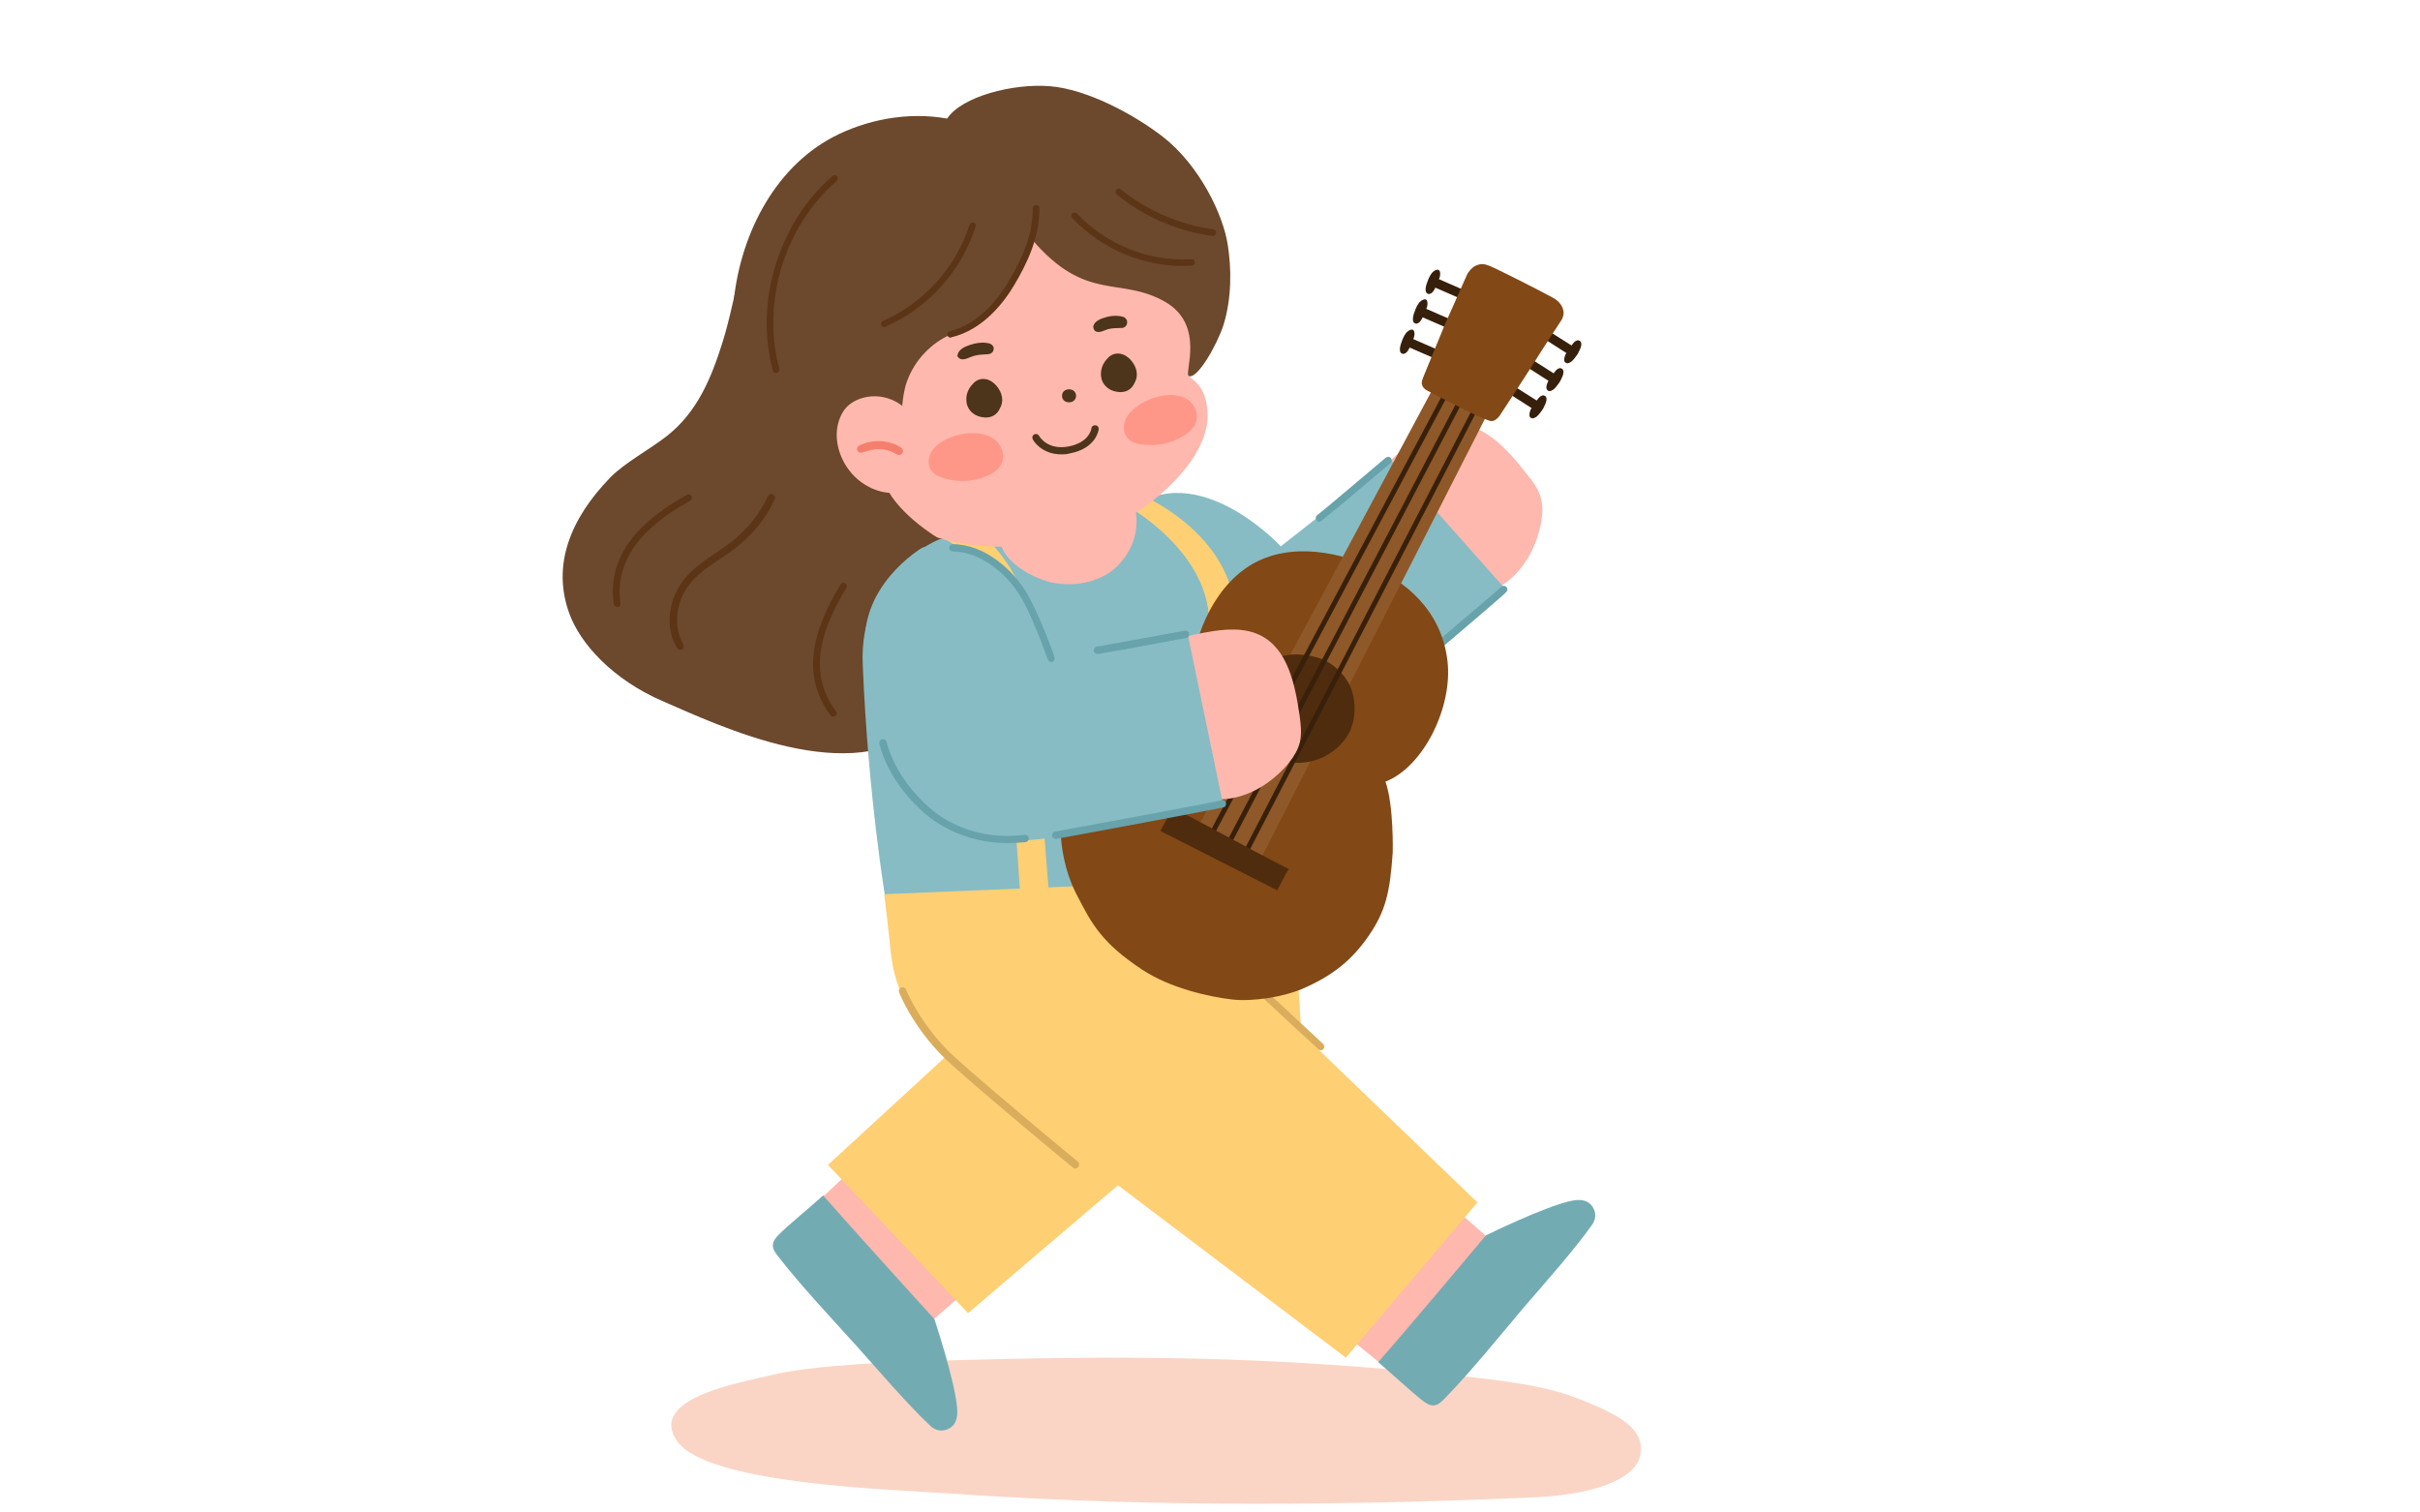 <?xml version="1.0" encoding="utf-8"?>
<!-- Generator: Adobe Illustrator 27.7.0, SVG Export Plug-In . SVG Version: 6.00 Build 0)  -->
<svg version="1.1" id="레이어_1" xmlns="http://www.w3.org/2000/svg" xmlns:xlink="http://www.w3.org/1999/xlink" x="0px"
	 y="0px" viewBox="0 0 800 500" style="enable-background:new 0 0 800 500;" xml:space="preserve">
<style type="text/css">
	.st0{fill:#FAD5C5;}
	.st1{fill:#6C482D;}
	.st2{fill:#5C3416;}
	.st3{fill:#FFB8AE;}
	.st4{fill:#73ABB3;}
	.st5{fill:#87BCC4;}
	.st6{fill:#FFCF73;}
	.st7{fill:#68A2AB;}
	.st8{fill:#D9AD5B;}
	.st9{fill:#F57F6D;}
	.st10{fill:#4C351B;}
	.st11{fill:#FF9788;}
	.st12{fill:#824815;}
	.st13{fill:#8F5828;}
	.st14{fill:#4F2C0D;}
	.st15{fill:#38200B;}
	.st16{fill:#37200B;}
</style>
<g>
	<path class="st0" d="M481.1,454.7c-63.4-6.5-108.1-6.7-170.8-4.9c-12.1,0.3-40.9,1.3-54.9,4.7c-11.2,2.7-41.5,7.8-31.5,22
		c10.1,14.2,71,15.9,89.8,17.2c54.5,3.8,115.7,4.7,193.3,1.3c18.8-0.8,34.5-5.7,35.4-14.8c0.8-7.8-6.2-12.3-21.9-18.3
		C510.4,458,494.7,456.1,481.1,454.7z"/>
</g>
<g>
	<g>
		<path class="st1" d="M249,76c-4.8,11.9-6.3,24.8-10.1,37c-3.8,12.2-8.5,23.3-18.4,31.1c-5.3,4.2-14.2,9-18.8,13.8
			c-13.5,13.9-19.2,29.3-13.5,44.9c3.6,10,14.4,21.9,30.9,29c18.5,8,63.1,29.5,86.7,7.8c16.6-15.3,17.7-55.4,28.3-74.9
			c8.9-16.4,14.4-33.1,6.4-65.2C325.9,40.9,257,56.2,249,76z"/>
	</g>
	<g>
		<path class="st2" d="M224.8,214.8c-0.4,0-0.8-0.2-1-0.6c-4.3-7.1-2.8-17.1,3.4-23.9c2.7-2.9,6-5.2,9.3-7.4
			c1.7-1.2,3.5-2.4,5.1-3.6c5.4-4.2,9.6-9.5,12.3-15.3c0.3-0.6,1-0.9,1.6-0.6c0.6,0.3,0.9,1,0.6,1.6c-2.8,6.2-7.3,11.8-13,16.2
			c-1.7,1.3-3.5,2.5-5.3,3.7c-3.3,2.2-6.4,4.3-8.8,7c-5.5,6-6.8,14.9-3.1,21.1c0.3,0.6,0.2,1.3-0.4,1.7
			C225.3,214.8,225.1,214.8,224.8,214.8z"/>
	</g>
	<g>
		<path class="st2" d="M204,200.6c-0.5,0-1-0.4-1.1-0.9c-2.6-18.7,12.6-29.6,24.2-36.1c0.5-0.3,1.2-0.1,1.5,0.4
			c0.3,0.5,0.1,1.2-0.4,1.5c-11.1,6.2-25.5,16.5-23.1,34c0.1,0.6-0.3,1.1-0.9,1.2C204.1,200.6,204,200.6,204,200.6z"/>
	</g>
	<g>
		<path class="st2" d="M275.5,236.9c-0.3,0-0.6-0.1-0.9-0.4c-11.4-15-3.6-31.9,3.3-43.3c0.3-0.5,1-0.7,1.5-0.4
			c0.5,0.3,0.7,1,0.4,1.5c-6.6,10.9-14.1,26.9-3.4,40.9c0.4,0.5,0.3,1.1-0.2,1.5C276,236.8,275.8,236.9,275.5,236.9z"/>
	</g>
	<g>
		<g>
			<g>
				<path class="st3" d="M426.9,332.2c-53.3,47.7-129.4,113.6-129.4,113.6l-36.2-40.2c0,0,67.9-62.9,125-118.7L426.9,332.2z"/>
			</g>
		</g>
		<g>
			<g>
				<path class="st4" d="M308.9,436.1c0,0,6.8,20.4,7.5,29.4c0.1,1.1,0.3,4-1.4,5.8c-1.5,1.6-4.7,2.6-7.4,0.1
					c-7.2-6.7-17.4-18.6-24.4-26.4c-8.4-9.3-18.3-19.8-26-29.7c-0.9-1.1-1.8-2.4-1.7-3.8c0.1-1.5,1.2-2.6,2.2-3.6
					c3-3,9.9-8.6,14.4-12.7C283,407.6,308.9,436.1,308.9,436.1z"/>
			</g>
		</g>
		<g>
			<g>
				<path class="st5" d="M292.8,297.7l134.1-5.7c-0.5,0.5-2.8-94-2.8-94c-3.1-16.5-10.5-25.9-21.5-30.5c-5.6-2.3-11.7-3.1-17.7-2.4
					l-29.6,3.2l-44.8,10c0,0-26.7,10.4-25.3,41.5C287,263.6,292.8,297.7,292.8,297.7z"/>
			</g>
		</g>
	</g>
	<g>
		<polygon class="st6" points="273.7,385.1 351.2,313.8 364.6,292.8 426.9,289.8 430.1,340.2 320,434.1 		"/>
	</g>
	<g>
		<g>
			<path class="st3" d="M484,196.3c13.2,1.7,23.5-10.7,25.6-24.5c0.4-2.5,0.4-5-0.3-7.4c-0.8-2.9-2.7-5.4-4.6-7.7
				c-6.4-8.2-14.3-17.1-24.5-16.5c-5.9,0.4-11.2,4-15.9,7.9c-4.2,3.5-8.3,7.3-10.7,12.3c-2.5,4.9-0.5,11.7,2.3,16.3
				c2.9,4.8,7.6,9.8,14.6,14.1C470.6,190.9,478.3,195.5,484,196.3z"/>
		</g>
		<g>
			<path class="st5" d="M423.4,180.6l36.4-28.5l37.2,41.9c0,0-16.8,15.1-40.7,36.4c-20.3,18.1-48,22.2-66.6,2.4
				c-3.6-3.8-17-19.7-19-22.3c-16.1-20.9-0.4-39.3-0.2-39.5C393.6,148.4,423.4,180.6,423.4,180.6z"/>
		</g>
		<g>
			<path class="st7" d="M436.1,172.5c-0.3,0-0.6-0.1-0.8-0.4c-0.4-0.4-0.5-1.2,0-1.7c0.1-0.1,0.2-0.2,0.4-0.3
				c1.5-1.1,14.1-11.8,22.4-18.8c0.5-0.4,1.3-0.4,1.7,0.1c0.4,0.5,0.4,1.3-0.1,1.7c-0.1,0-5.7,4.8-11.3,9.5c-3.3,2.8-5.9,5-7.8,6.5
				c-1.1,0.9-2,1.6-2.6,2.1c-0.3,0.3-0.6,0.5-0.7,0.6C436.8,172.3,436.4,172.5,436.1,172.5z"/>
		</g>
		<g>
			<path class="st7" d="M454.5,232.4c-0.3,0-0.7-0.1-0.9-0.4c-0.4-0.5-0.4-1.3,0.1-1.7c18.3-15.5,41.1-34.9,42.5-36.2
				c0.4-0.5,1.1-0.6,1.6-0.2c0.3,0.2,0.5,0.6,0.5,0.9c0,0.6-0.1,0.7-1.5,2c-0.7,0.6-1.7,1.5-3.1,2.7c-2.5,2.2-6.2,5.3-10.5,9
				c-8.7,7.4-19.4,16.5-28,23.7C455.1,232.3,454.8,232.4,454.5,232.4z"/>
		</g>
	</g>
	<g>
		<g>
			<g>
				<path class="st3" d="M372.2,305.5c54.5,46.3,130.1,112.8,130.1,112.8l-35,41.4c0,0-71.5-58.7-134.5-107.8L372.2,305.5z"/>
			</g>
		</g>
		<g>
			<g>
				<path class="st4" d="M491.2,408.4c0,0,19.3-9.5,28.1-11.4c1.1-0.2,3.9-0.8,5.9,0.6c1.8,1.3,3.2,4.3,1.1,7.3
					c-5.7,8.1-16,19.7-22.9,27.7c-8.1,9.6-17.1,20.8-25.9,29.8c-1,1-2.1,2.1-3.5,2.2c-1.4,0.1-2.7-0.8-3.9-1.7
					c-3.3-2.6-9.9-8.7-14.5-12.6C466.5,437.9,491.2,408.4,491.2,408.4z"/>
			</g>
		</g>
	</g>
	<g>
		<path class="st6" d="M326.3,359.1l118.6,89.7l43.5-51.3L378.7,292l-86.4,3.6c0,0,1.7,14.1,2.1,18.7
			C296.6,335.8,309.1,343.9,326.3,359.1z"/>
	</g>
	<g>
		<path class="st8" d="M355.5,293.5c-0.6,0-1.2-0.5-1.2-1.2c0-0.7,0.5-1.2,1.2-1.3l44.1-1.8c0.7,0,1.2,0.5,1.3,1.2
			c0,0.7-0.5,1.2-1.2,1.3L355.5,293.5C355.5,293.5,355.5,293.5,355.5,293.5z"/>
	</g>
	<g>
		<path class="st6" d="M379.1,164.6c0,0,25.8,11.4,29,35.5l7.2,92h-9.5l-6.2-89.4c-1.5-14.7-13.3-26.9-25.7-34.8h0L379.1,164.6z"/>
	</g>
	<g>
		<path class="st6" d="M379.1,164.6c0,0,25.8,11.4,29,35.5l7.2,92h-9.5l-6.2-89.4c-1.5-14.7-13.3-26.9-25.7-34.8h0L379.1,164.6z"/>
	</g>
	<g>
		<path class="st6" d="M321.3,174c0,0,16.3,11,18.3,30.1l7.2,92h-9.5l-6.2-89.4c-2.5-12.7-6.6-21.4-18.5-28.4L321.3,174z"/>
	</g>
	<g>
		<path class="st8" d="M436.6,347.2c-0.3,0-0.6-0.1-0.8-0.3l-41.1-38.2c-0.5-0.5-0.5-1.2-0.1-1.7c0.5-0.5,1.2-0.5,1.7-0.1l41.1,38.2
			c0.5,0.5,0.5,1.2,0.1,1.7C437.3,347.1,436.9,347.2,436.6,347.2z"/>
	</g>
	<g>
		<path class="st8" d="M355.5,386.3c-0.3,0-0.5-0.1-0.8-0.3c-0.3-0.2-26.8-22.1-40.2-34.1c-12-10.7-17.1-23.3-17.3-23.9
			c-0.2-0.6,0.1-1.3,0.7-1.6c0.6-0.2,1.3,0.1,1.6,0.7l0,0c0,0.1,5.1,12.6,16.7,22.9c13.4,12,39.8,33.8,40.1,34
			c0.5,0.4,0.6,1.2,0.2,1.7C356.2,386.1,355.9,386.3,355.5,386.3z"/>
	</g>
	<g>
		<g>
			<g>
				<path class="st3" d="M375.6,170.1l-3.1-16.8l-45.4,8.2l0.9,0.5l2.7,17c0.7,5.8,8.1,10.5,13.7,12.6c8.4,3.1,18.7,1.4,24.6-4.1
					C373.2,183.5,376.4,177.4,375.6,170.1z"/>
			</g>
		</g>
		<g>
			<g>
				<path class="st3" d="M373.4,65.9c5.6,3.8,10,9.3,12.6,16.8c1.1,3.1,4.2,9.7,5.4,12.8c3.5,8.7,3.9,17.6,1.7,27.1
					c-0.1,0.6,0,1.3,0.2,1.8c0.3,0.6,0.9,1,1.4,1.4c3.8,3,4.8,8.6,4.4,13.5c-0.4,4.8-3.3,10.5-6.2,14.3c-7.7,10.2-20,19-32,23.3
					c-13.6,4.9-38.1,5.2-51,0.8c-13.1-4.5-17.7-8.7-26.1-19.7c-8.4-11.1-12.7-25-12.6-38.9c0.1-12.2,3.6-24.8,12.2-33.6
					c4.1-4.2,13.9-13.9,19.2-16.5C321.4,59.6,354.2,52.8,373.4,65.9z"/>
			</g>
		</g>
		<g>
			<g>
				<path class="st1" d="M298.6,146.5c-6.5,2.1-5.3,15.1-5.3,15.1s3.1,7.6,16.8,16.3c0,0-4,1.3-8.2,0.5
					c-12.4-2.5-19.9-6.6-28.8-11.6c-5.7-3.2-11.6-9.5-15.4-14.8c-14.1-19.5-16.8-33.4-15.3-50.9c1.9-22.5,13.1-45.3,33-55.8
					c10.7-5.6,24.4-8.5,37.7-6.1c4.8-7.3,21.8-11.7,34-10.7c12.2,1,27.6,9.2,37.3,16.7c12.1,9.4,20,25.8,21.5,35.9
					c1.2,7.7,1.3,17.4-1.4,26.2c-2.1,6.6-8.7,18.2-11.5,17c-1.7-0.7,5.6-16.8-7.8-24.5c-15-8.6-26.1,0.4-44.1-20.7
					c0,0-5.4,23-25.5,30.9c-6.7,2.6-12.2,7.8-15.1,14.4c-0.5,1.2-1,2.4-1.3,3.7C296.8,138.3,299.3,146.4,298.6,146.5z"/>
			</g>
		</g>
		<g>
			<g>
				<g>
					<path class="st3" d="M306.1,148.9c2.1,5.2-1.6,11.4-6.8,13.3c-5.2,1.9-11.3,0-15.6-3.6c-6.5-5.4-9.4-15.4-5-22.5
						c1.4-2.3,3.8-3.8,6.6-4.6c7.4-2,15.2,2.1,17.9,9.4L306.1,148.9z"/>
				</g>
			</g>
		</g>
		<g>
			<g>
				<g>
					<path class="st9" d="M285.3,149.5c0.1,0,0.2-0.1,0.3-0.1c0.1,0,0.3-0.1,0.1,0c0.2-0.1,0.4-0.2,0.7-0.2c0.4-0.2,0.9-0.3,1.3-0.4
						c0.2,0,0.4-0.1,0.6-0.1c0.1,0,0.2,0,0.3-0.1c0,0,0.1,0,0.2,0c-0.1,0-0.2,0,0,0c0.4-0.1,0.9-0.1,1.3-0.1c0.5,0,0.9,0,1.4,0
						c0.2,0,0.4,0,0.6,0.1c0.2,0-0.1,0-0.1,0c0,0,0.1,0,0.2,0c0.1,0,0.2,0,0.4,0.1c0.9,0.2,1.8,0.4,2.6,0.8c0.1,0.1-0.1,0-0.1,0
						c0,0,0.1,0,0.1,0.1c0.1,0,0.2,0.1,0.3,0.1c0.2,0.1,0.4,0.2,0.6,0.3c0.3,0.2,0.6,0.4,1,0.4c0.5,0,1.1-0.3,1.3-0.8
						c0.6-1.5-1.5-2.2-2.5-2.7c-1.7-0.7-3.7-1.1-5.5-1.1c-2.2,0-4.4,0.5-6.4,1.5c-0.6,0.3-0.9,1.3-0.5,1.8
						C283.9,149.7,284.7,149.8,285.3,149.5L285.3,149.5z"/>
				</g>
			</g>
		</g>
		<g>
			<g>
				<path class="st2" d="M314.2,111.6c-0.5,0-0.9-0.3-1-0.8c-0.1-0.6,0.2-1.2,0.8-1.3c9.9-2.4,16.4-11.3,19.4-16.4
					c5.7-9.6,8-16.6,8-24.2c0-0.6,0.5-1.1,1.1-1.1c0,0,0,0,0,0c0.6,0,1.1,0.5,1.1,1.1c0,9.9-4.2,18.4-8.3,25.3
					c-3.2,5.4-10.1,14.8-20.8,17.3C314.4,111.6,314.3,111.6,314.2,111.6z"/>
			</g>
		</g>
		<g>
			<g>
				<path class="st2" d="M292.3,108.1c-0.4,0-0.8-0.2-1-0.6c-0.2-0.5,0-1.2,0.6-1.4c13.5-5.9,24.2-17.8,28.6-31.8
					c0.2-0.6,0.8-0.9,1.3-0.7c0.6,0.2,0.9,0.8,0.7,1.3c-4.6,14.6-15.7,27-29.8,33.1C292.6,108.1,292.4,108.1,292.3,108.1z"/>
			</g>
		</g>
		<g>
			<g>
				<path class="st2" d="M390.9,87.9c-2.7,0-5.4-0.2-8.1-0.7C372,85.4,362,80,354.5,72.1c-0.4-0.4-0.4-1.1,0-1.5
					c0.4-0.4,1.1-0.4,1.5,0c7.2,7.6,16.8,12.7,27,14.5c3.7,0.6,7.3,0.8,10.9,0.6c0.6,0,1.1,0.4,1.1,1s-0.4,1.1-1,1.1
					C393.1,87.9,392,87.9,390.9,87.9z"/>
			</g>
		</g>
		<g>
			<g>
				<path class="st2" d="M400.9,78c0,0-0.1,0-0.1,0c-11.6-1.6-22.5-6.3-31.6-13.7c-0.5-0.4-0.5-1-0.2-1.5c0.4-0.5,1-0.5,1.5-0.2
					c8.8,7.1,19.4,11.7,30.6,13.2c0.6,0.1,1,0.6,0.9,1.2C401.9,77.7,401.4,78,400.9,78z"/>
			</g>
		</g>
		<g>
			<g>
				<path class="st2" d="M256.5,123.3c-0.5,0-0.9-0.3-1-0.8c-3-11.2-2.7-23.2,0.9-34.9c3.6-11.6,10-21.8,18.8-29.4
					c0.4-0.4,1.1-0.3,1.5,0.1c0.4,0.4,0.3,1.1-0.1,1.5c-17.3,15-24.9,40-19,62.1c0.2,0.6-0.2,1.2-0.8,1.3
					C256.7,123.3,256.6,123.3,256.5,123.3z"/>
			</g>
		</g>
		<g>
			<g>
				<g>
					<path class="st10" d="M319.6,133.5c0.4,1.8,2,3.9,5,4.4c3.2,0.6,5.1-1,5.9-2.8c1.4-2.3,1-5.2-1.2-7.7c-0.8-0.9-2.1-1.9-3.7-2.1
						c-1.8-0.2-3.1,0.6-3.9,1.5C319.8,128.7,319.1,131,319.6,133.5z"/>
				</g>
			</g>
			<g>
				<g>
					<path class="st10" d="M364.1,125.1c0.4,1.8,2,3.9,5,4.4c3.2,0.6,5.1-1,5.9-2.8c1.4-2.3,1-5.2-1.2-7.7c-0.8-0.9-2.1-1.9-3.7-2.1
						c-1.8-0.2-3.1,0.6-3.9,1.5C364.3,120.3,363.6,122.7,364.1,125.1z"/>
				</g>
			</g>
			<g>
				<g>
					<g>
						<g>
							<path class="st10" d="M317.6,118.7c1.4,0.4,2.8-0.6,4.2-1c1.6-0.5,3.2-0.5,4.8-0.6c0.6,0,1.4-0.4,1.7-1
								c0.1-0.3,0.2-0.6,0.2-0.9c0-0.8-0.7-1.5-1.6-1.7c-2.1-0.5-4.5-0.1-6.5,0.6c-1.7,0.6-3.8,1.6-3.9,3.6
								C316.6,118.1,317.1,118.5,317.6,118.7L317.6,118.7z"/>
						</g>
					</g>
				</g>
			</g>
			<g>
				<g>
					<g>
						<g>
							<path class="st10" d="M362.3,109.6c1.4,0.5,2.7-0.4,4-0.8c1.6-0.4,3.1-0.3,4.7-0.4c0.6,0,1.3-0.6,1.5-1.1
								c0.1-0.3,0.1-0.6,0.1-1c0-0.6-0.6-1.3-1.1-1.5c-2-0.6-4-0.5-6,0.1c-1.6,0.4-4,1.4-4.1,3.2
								C361.5,108.8,361.8,109.4,362.3,109.6L362.3,109.6z"/>
						</g>
					</g>
				</g>
			</g>
			<g>
				<g>
					<g>
						<g>
							<path class="st10" d="M353.4,133c3.1,0,3.1-4.3,0-4.3C350.3,128.7,350.3,133,353.4,133L353.4,133z"/>
						</g>
					</g>
				</g>
			</g>
			<g>
				<g>
					<path class="st11" d="M321.2,143.2c-5.3,0.1-11,2.5-13.2,6c-1.2,1.9-1.5,4.6-0.1,6.4c0.9,1.3,2.5,2,4.1,2.5
						c4.5,1.4,9.5,1.2,13.9-0.6c1.5-0.6,2.9-1.4,4-2.5c1.1-1.2,1.8-2.7,1.7-4.3C331.1,145.2,326.4,143.1,321.2,143.2z"/>
				</g>
			</g>
			<g>
				<g>
					<path class="st11" d="M384.3,130.8c-5.2,0.9-10.5,4.1-12.2,7.8c-0.9,2.1-0.8,4.7,0.8,6.4c1.1,1.2,2.8,1.7,4.4,1.9
						c4.7,0.7,9.6-0.2,13.6-2.6c1.4-0.8,2.7-1.8,3.6-3.1c0.9-1.3,1.4-3,1.1-4.5C394.5,131.4,389.5,130,384.3,130.8z"/>
				</g>
			</g>
			<g>
				<g>
					<path class="st10" d="M350.8,150.2c-6.6,0-9.3-4.7-9.4-5c-0.3-0.6-0.1-1.3,0.5-1.6c0.6-0.3,1.3-0.1,1.6,0.5
						c0.1,0.2,2.8,4.8,9.7,3.5c6.9-1.3,7.6-5.8,7.6-6c0.1-0.7,0.7-1.1,1.4-1c0.7,0.1,1.1,0.7,1,1.3c0,0.3-0.9,6.4-9.6,8
						C352.6,150.2,351.7,150.2,350.8,150.2z"/>
				</g>
			</g>
		</g>
	</g>
	<g>
		<g>
			<path class="st12" d="M393.3,226.6c0.3-11.5,5.3-28.7,17.5-38c13-9.9,30.3-6.5,42.3-1.4c11.1,4.7,23.4,14.3,25.4,31.3
				c1.8,15.2-7.9,35-20.5,39.9c2.8,7.9,2.4,23.4,2.4,23.4c-0.9,13.1-2.3,19.2-7.7,27.2c-5.8,8.6-12.5,13.7-22.2,17.9
				c-6.4,2.7-16.4,4.3-23.3,3.5c-7.7-0.9-20.5-3.8-29.7-9.9c-13.4-8.9-16.6-15.1-21.6-24.8c-4.3-8.3-6-18.7-5.1-27.9
				c1.1-11,9.2-23.5,18.2-29.8C376.4,232.8,383,229.1,393.3,226.6z"/>
		</g>
		<g>
			<polygon class="st13" points="393.7,277.7 475.6,124.9 493.2,133.9 414.5,288.4 			"/>
		</g>
		<g>
			<path class="st14" d="M435.3,217.3c-5.5-1.5-11-1.3-15.1,1.1c-2.1,1.3-3.9,3.1-5.2,5.1c-3,4.4-4.1,10.1-2.7,15.4
				c1.4,5.3,5.4,10,10.6,12.1c8.7,3.5,19.2-1.1,23.2-9c2-4,2.2-9.3,0.8-13.7S441,218.9,435.3,217.3z"/>
		</g>
		<g>
			<path class="st15" d="M399.1,279.2c-0.1,0-0.3,0-0.4-0.1c-0.4-0.2-0.5-0.7-0.3-1.1l81.5-153.2c0.2-0.4,0.7-0.5,1.1-0.3
				c0.4,0.2,0.5,0.7,0.3,1.1l-81.5,153.2C399.7,279,399.4,279.2,399.1,279.2z"/>
		</g>
		<g>
			<path class="st15" d="M404.7,282.4c-0.1,0-0.3,0-0.4-0.1c-0.4-0.2-0.5-0.7-0.3-1.1l80.8-154.4c0.2-0.4,0.7-0.5,1.1-0.3
				c0.4,0.2,0.5,0.7,0.3,1.1L405.4,282C405.3,282.2,405,282.4,404.7,282.4z"/>
		</g>
		<g>
			<path class="st15" d="M410.6,284.9c-0.1,0-0.3,0-0.4-0.1c-0.4-0.2-0.5-0.7-0.3-1.1l79.8-154.2c0.2-0.4,0.7-0.5,1.1-0.3
				c0.4,0.2,0.5,0.7,0.3,1.1l-79.8,154.2C411.2,284.8,410.9,284.9,410.6,284.9z"/>
		</g>
		<g>
			<path class="st16" d="M517.1,119.1c0-0.9,0.2-1.6,0.7-2.4l-7.8-5l1.6-2.5l7.9,5c0.3-0.4,0.6-0.8,0.8-1c0.4-0.4,1.1-0.8,1.5-0.7
				c0.4,0.1,0.9,0.4,0.9,0.9c0.2,0.9-0.3,1.9-0.6,2.5c-0.5,1.2-1,1.8-1.8,2.8c-0.2,0.2-0.6,0.7-0.9,0.9c-0.5,0.3-0.9,0.5-1.3,0.5
				C517.6,120,517.1,119.7,517.1,119.1z"/>
		</g>
		<g>
			<path class="st16" d="M511.2,128.3c0-0.9,0.2-1.6,0.7-2.4l-7.8-5l1.6-2.5l7.9,5c0.3-0.4,0.6-0.8,0.8-1c0.4-0.4,1.1-0.8,1.5-0.7
				c0.4,0.1,0.9,0.4,0.9,0.9c0.2,0.9-0.3,1.9-0.6,2.5c-0.5,1.2-1,1.8-1.8,2.8c-0.2,0.2-0.6,0.7-0.9,0.9c-0.5,0.3-0.9,0.5-1.3,0.5
				C511.8,129.3,511.3,128.9,511.2,128.3z"/>
		</g>
		<g>
			<path class="st16" d="M505.6,137.3c0-0.9,0.2-1.6,0.7-2.4l-7.8-5l1.6-2.5l7.9,5c0.3-0.4,0.6-0.8,0.8-1c0.4-0.4,1.1-0.8,1.5-0.7
				c0.4,0.1,0.9,0.4,0.9,0.9c0.2,0.9-0.3,1.9-0.6,2.5c-0.5,1.2-1,1.8-1.8,2.8c-0.2,0.2-0.6,0.7-0.9,0.9c-0.5,0.3-0.9,0.5-1.3,0.5
				C506.1,138.3,505.6,137.9,505.6,137.3z"/>
		</g>
		<g>
			<path class="st16" d="M467.5,109.6c0.2,0.8,0.1,1.6-0.3,2.5l8.5,3.7l-1.2,2.8l-8.5-3.7c-0.2,0.4-0.4,0.8-0.7,1.2
				c-0.3,0.5-1,0.9-1.4,0.9c-0.4,0-0.9-0.3-1-0.7c-0.3-0.9,0-1.9,0.2-2.6c0.4-1.2,0.7-2,1.3-3c0.2-0.3,0.5-0.8,0.8-1
				c0.4-0.4,0.8-0.6,1.2-0.7C466.8,108.8,467.4,109.1,467.5,109.6z"/>
		</g>
		<g>
			<path class="st16" d="M471.8,99.6c0.2,0.8,0.1,1.6-0.3,2.5l8.5,3.7l-1.2,2.8l-8.5-3.7c-0.2,0.4-0.4,0.8-0.7,1.2
				c-0.3,0.5-1,0.9-1.4,0.9c-0.4,0-0.9-0.3-1-0.7c-0.3-0.9,0-1.9,0.2-2.6c0.4-1.2,0.7-2,1.3-3c0.2-0.3,0.5-0.8,0.8-1
				c0.4-0.4,0.8-0.6,1.2-0.7C471.1,98.8,471.7,99,471.8,99.6z"/>
		</g>
		<g>
			<path class="st16" d="M476,89.8c0.2,0.8,0.1,1.6-0.3,2.5l8.5,3.7l-1.2,2.8l-8.5-3.7c-0.2,0.4-0.4,0.8-0.7,1.2
				c-0.3,0.5-1,0.9-1.4,0.9c-0.4,0-0.9-0.3-1-0.7c-0.3-0.9,0-1.9,0.2-2.6c0.4-1.2,0.7-2,1.3-3c0.2-0.3,0.5-0.8,0.8-1
				c0.4-0.4,0.8-0.6,1.2-0.7C475.3,89,475.9,89.3,476,89.8z"/>
		</g>
		<g>
			<path class="st12" d="M493,139.2c-1.7-0.1-10.5-4.6-10.5-4.6s-8-4-10.9-5.6c-0.7-0.4-1.3-1-1.5-1.8c-0.3-0.9,0.1-1.7,0.6-3
				c1.1-2.7,6.9-16.8,6.9-16.8l7.5-16.9c0,0,1.2-2,2.8-2.7c1.7-0.7,2.6-0.6,4.3,0c2.3,0.9,16.2,7.9,21.3,10.7
				c1.1,0.6,2.6,1.8,3.2,3.7c0.7,2.1-0.7,3.9-0.7,3.9s-5.8,8.8-9.9,15.4c-3.5,5.5-10.4,16-10.4,16S494.4,139.3,493,139.2z"/>
		</g>
		<g>
			<path class="st14" d="M387.7,267.1c13.1,6.6,26.2,14.1,38.4,20.2c-0.5,0.4-3.7,6.8-3.9,7c-11.1-5.6-38.6-19.6-38.6-19.6
				S387.7,267,387.7,267.1z"/>
		</g>
	</g>
	<g>
		<g>
			<path class="st3" d="M391.9,260.4c10.6,8.1,25.7,2.4,34.4-8.5c1.5-1.9,2.8-4.1,3.4-6.5c0.7-3,0.3-6-0.1-9
				c-1.5-10.2-3.9-21.9-13-26.4c-5.3-2.6-11.7-2.1-17.7-1c-5.4,0.9-10.8,2.3-15.4,5.3c-4.6,3.1-6.2,9.9-6.1,15.3
				c0.1,5.6,1.7,12.3,5.7,19.5C382.8,249.1,387.3,256.9,391.9,260.4z"/>
		</g>
		<g>
			<path class="st5" d="M347,216.7l45.7-6.7l11.4,54.9c0,0-22.1,4.7-53.4,11.4c-26.6,5.6-52.7-4.6-59-31c-1.2-5.1-4.9-25.5-5.4-28.9
				c-3.4-22.3,18.4-35.3,18.7-35.4C337.2,173.8,347,216.7,347,216.7z"/>
		</g>
		<g>
			<path class="st7" d="M347.5,218.8c-0.4,0-0.9-0.2-1.2-1c-0.1-0.1-0.1-0.4-0.2-0.6c-3.1-8.6-6-15.2-8.5-19.6
				c-4.2-7.3-13-15.2-22.6-15.3c-0.7,0-1.2-0.5-1.2-1.2c0-0.7,0.5-1.2,1.2-1.2c0,0,0,0,0,0c10.5,0,20.1,8.6,24.6,16.5
				c2.6,4.6,5.6,11.3,8.7,20c0.1,0.3,0.2,0.5,0.2,0.7c0,0.1,0.1,0.2,0.1,0.3c0.2,0.7-0.3,1.3-0.8,1.5
				C347.7,218.8,347.6,218.8,347.5,218.8z M346.3,217.9C346.3,217.9,346.3,217.9,346.3,217.9C346.3,217.9,346.3,217.9,346.3,217.9z"
				/>
		</g>
		<g>
			<path class="st7" d="M362.9,216.2c-0.7,0-1.1-0.3-1.3-0.9c-0.2-0.6,0.2-1.2,0.8-1.5c0.2-0.1,0.3-0.1,0.5-0.1
				c1.8-0.3,18-3.2,28.8-5.2c0.7-0.1,1.3,0.3,1.4,1c0.1,0.7-0.3,1.3-1,1.4c-0.1,0-7.4,1.4-14.5,2.7c-4.2,0.8-7.6,1.4-10,1.8
				c-1.4,0.2-2.5,0.4-3.3,0.6c-0.4,0.1-0.7,0.1-1,0.2C363.2,216.1,363,216.2,362.9,216.2z"/>
		</g>
		<g>
			<path class="st7" d="M332.9,278.7c-12.9,0-21.7-5.7-24.4-7.6c-8.7-6.4-15.5-16-17.8-25.2c-0.2-0.6,0.2-1.3,0.9-1.5
				c0.6-0.2,1.3,0.2,1.5,0.9c2.2,8.7,8.7,17.8,16.9,23.9c2.9,2.1,13.4,8.8,28.7,6.8c0.7-0.1,1.3,0.4,1.4,1c0.1,0.7-0.4,1.3-1,1.4
				C336.8,278.6,334.8,278.7,332.9,278.7z"/>
		</g>
		<g>
			<path class="st7" d="M349,277.3c-0.6,0-1.1-0.4-1.2-1c-0.1-0.7,0.3-1.3,1-1.4c23.6-4.3,53-9.8,54.9-10.3c0.6-0.2,1.3,0,1.5,0.6
				c0.2,0.3,0.1,0.7,0,1.1c-0.3,0.5-0.4,0.6-2.3,0.9c-0.9,0.2-2.3,0.5-4,0.8c-3.3,0.6-8,1.5-13.6,2.6c-11.2,2.1-25,4.7-36,6.7
				C349.1,277.3,349,277.3,349,277.3z"/>
		</g>
	</g>
</g>
</svg>
